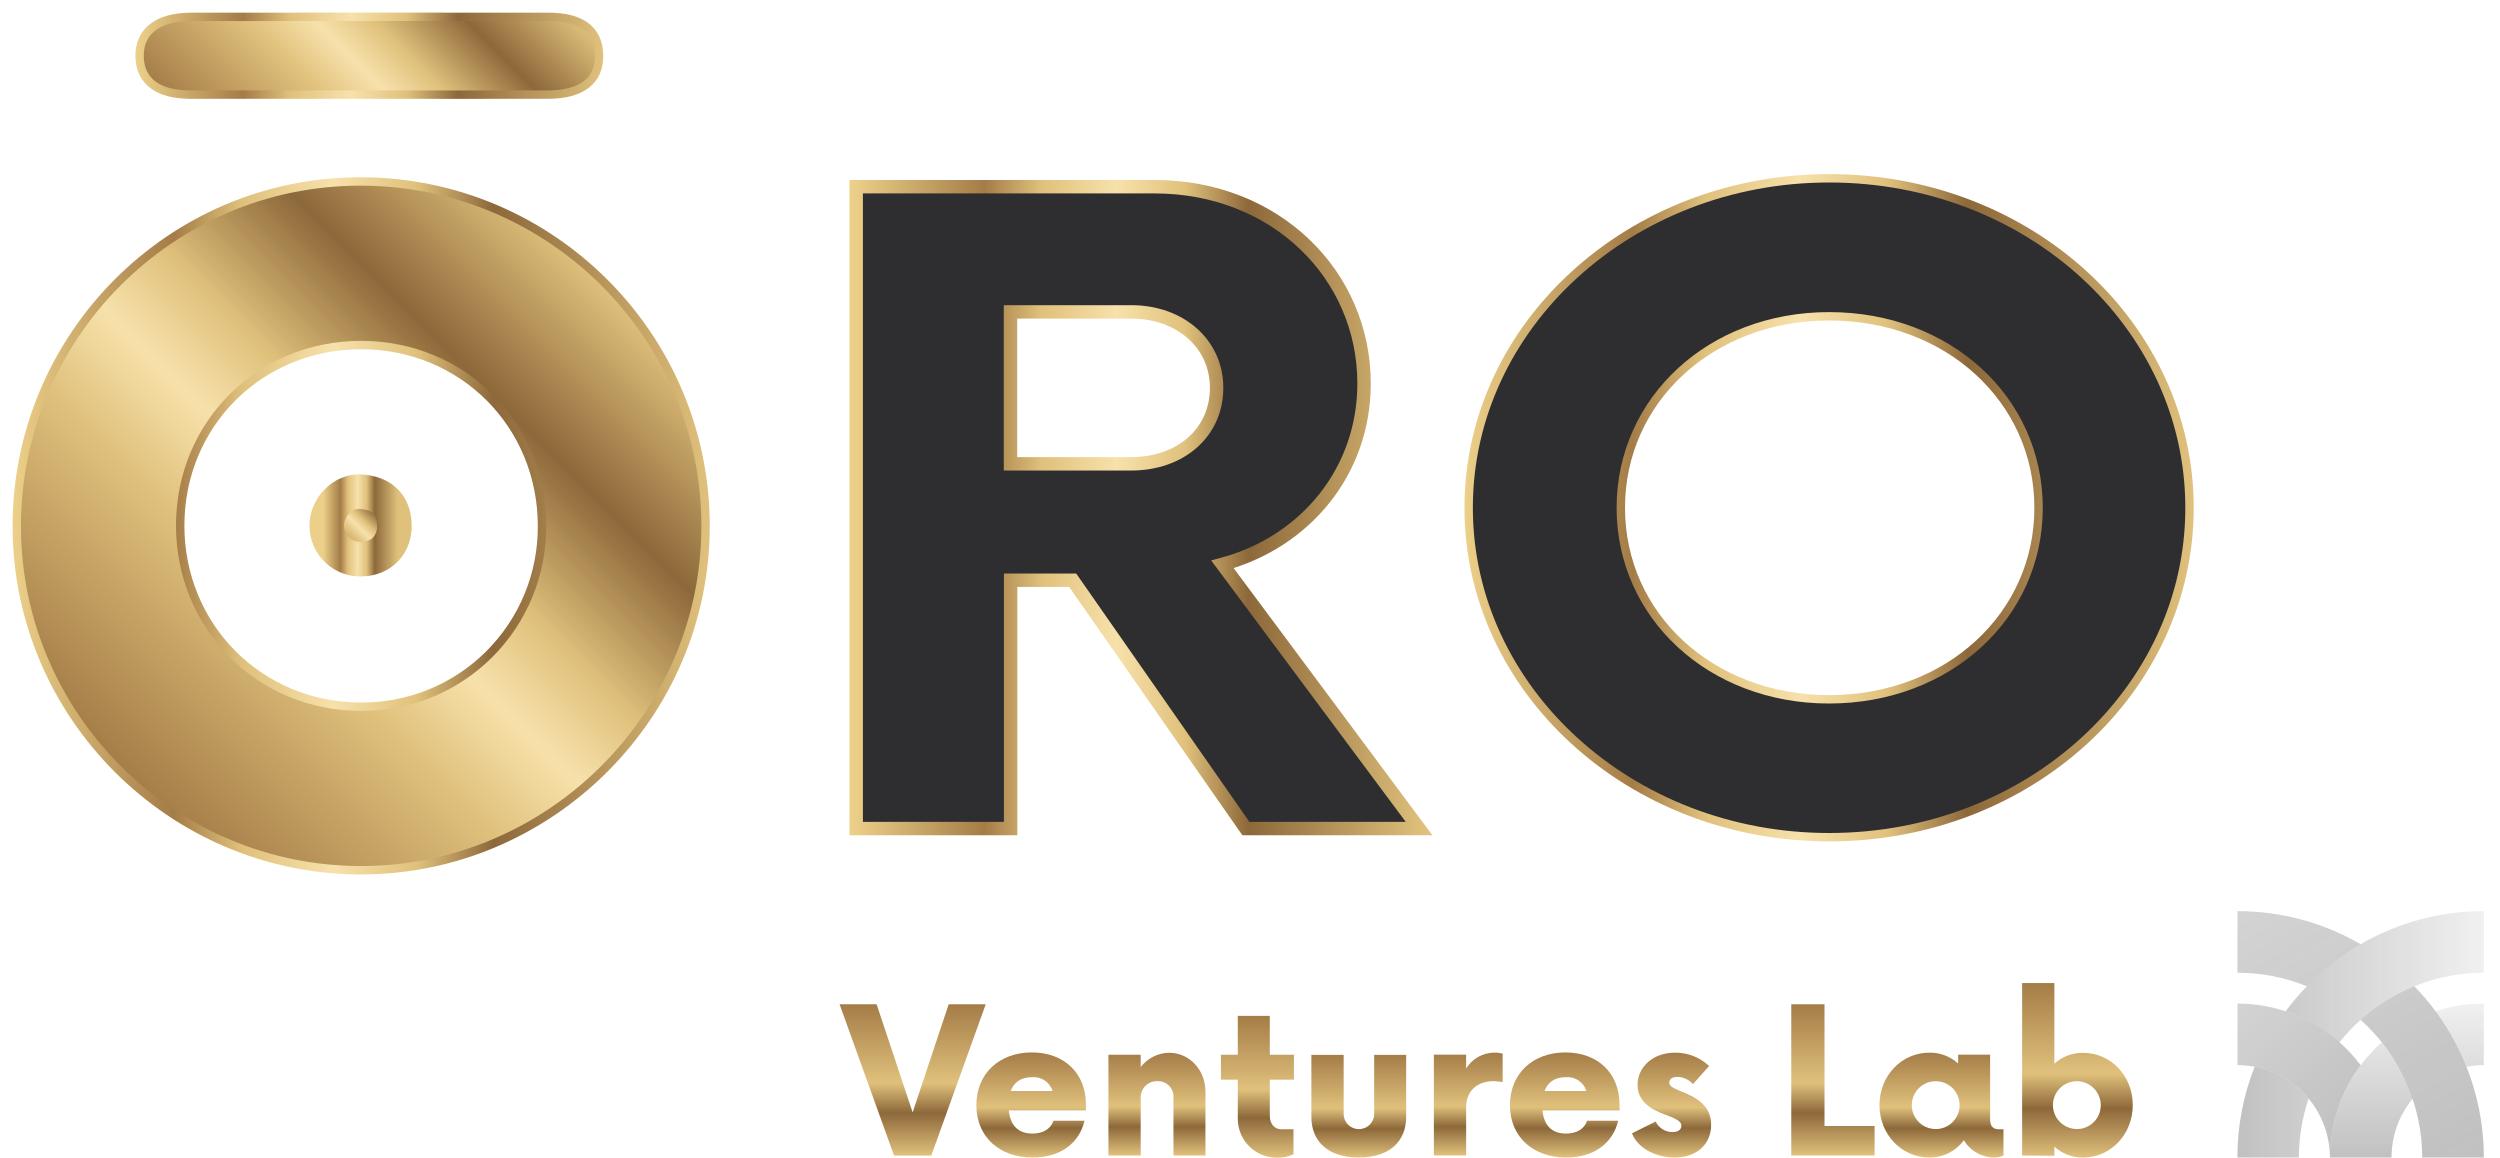<svg width="149" height="69" viewBox="0 0 149 69" fill="none" xmlns="http://www.w3.org/2000/svg">
<path d="M84.577 49.383H74.255L63.933 34.582H60.233V49.383H51.029V11.128H68.814C76.009 11.128 81.298 16.356 81.298 22.86C81.298 28.09 77.803 32.298 72.859 33.636L84.577 49.383ZM72.51 23.111C72.51 20.498 70.349 18.588 67.42 18.588H60.225V27.644H67.42C70.349 27.644 72.51 25.794 72.51 23.115V23.111Z" fill="#2E2E30" stroke="url(#paint0_linear_229_2739)" stroke-width="0.8" stroke-miterlimit="10"/>
<path d="M87.532 30.265C87.532 19.425 97.157 10.626 109.015 10.626C120.938 10.626 130.495 19.425 130.495 30.265C130.495 41.105 120.94 49.897 109.015 49.897C97.157 49.897 87.532 41.096 87.532 30.265ZM121.499 30.265C121.499 23.824 116.128 18.851 109.015 18.851C101.97 18.851 96.6 23.824 96.6 30.265C96.6 36.705 101.97 41.68 109.015 41.68C116.128 41.672 121.499 36.697 121.499 30.265Z" fill="#2E2E30" stroke="url(#paint1_linear_229_2739)" stroke-width="0.5" stroke-miterlimit="10"/>
<path d="M58.75 59.855L55.506 68.868H53.284L50.038 59.855H52.246L54.394 66.3L56.542 59.855H58.75Z" fill="url(#paint2_linear_229_2739)"/>
<path d="M64.714 66.178H60.128C60.204 67.035 60.654 67.562 61.526 67.562C62.186 67.562 62.621 67.276 62.788 66.795H64.638C64.338 68.102 63.226 68.989 61.555 68.989C59.542 68.989 58.191 67.741 58.191 65.864C58.191 63.987 59.559 62.725 61.495 62.725C63.431 62.725 64.725 63.97 64.725 65.849L64.714 66.178ZM60.239 65.023H62.733C62.653 64.768 62.489 64.548 62.268 64.398C62.047 64.249 61.782 64.179 61.516 64.201C60.839 64.197 60.434 64.511 60.239 65.023Z" fill="url(#paint3_linear_229_2739)"/>
<path d="M71.845 65.069V68.868H69.938V65.383C69.942 65.258 69.92 65.132 69.874 65.016C69.828 64.899 69.758 64.793 69.669 64.704C69.581 64.615 69.474 64.546 69.357 64.5C69.24 64.454 69.115 64.433 68.99 64.438C68.861 64.432 68.733 64.452 68.613 64.497C68.492 64.542 68.382 64.61 68.288 64.698C68.194 64.787 68.119 64.893 68.067 65.01C68.015 65.128 67.987 65.255 67.985 65.383V68.868H66.062V62.861H67.985V63.597C68.186 63.335 68.443 63.123 68.738 62.975C69.033 62.828 69.357 62.749 69.687 62.746C70.873 62.746 71.845 63.747 71.845 65.069Z" fill="url(#paint4_linear_229_2739)"/>
<path d="M75.68 64.347V66.495C75.68 66.991 75.965 67.305 76.37 67.305H77.092V68.794C76.793 68.939 76.464 69.009 76.132 68.999C75.52 69.01 74.928 68.779 74.486 68.355C74.044 67.931 73.787 67.35 73.772 66.738V64.347H72.767V62.861H73.772V60.546H75.68V62.861H77.119V64.347H75.68Z" fill="url(#paint5_linear_229_2739)"/>
<path d="M78.158 66.57V62.869H80.082V66.323C80.074 66.447 80.091 66.572 80.133 66.69C80.175 66.807 80.241 66.915 80.326 67.006C80.411 67.097 80.514 67.17 80.628 67.219C80.743 67.269 80.866 67.295 80.991 67.295C81.116 67.295 81.239 67.269 81.354 67.219C81.468 67.17 81.571 67.097 81.656 67.006C81.741 66.915 81.807 66.807 81.849 66.69C81.891 66.572 81.908 66.447 81.9 66.323V62.869H83.807V66.57C83.807 68.041 82.8 68.989 80.983 68.989C79.165 68.989 78.158 68.041 78.158 66.57Z" fill="url(#paint6_linear_229_2739)"/>
<path d="M89.559 62.799V64.497C89.377 64.457 89.191 64.437 89.004 64.437C88.056 64.437 87.382 65.007 87.382 65.999V68.867H85.458V62.86H87.382V63.683C87.559 63.395 87.807 63.158 88.101 62.992C88.395 62.827 88.726 62.739 89.064 62.737C89.231 62.732 89.398 62.753 89.559 62.799Z" fill="url(#paint7_linear_229_2739)"/>
<path d="M96.528 66.178H91.934C92.008 67.035 92.458 67.562 93.33 67.562C93.992 67.562 94.427 67.276 94.592 66.795H96.442C96.142 68.102 95.03 68.989 93.358 68.989C91.346 68.989 89.993 67.741 89.993 65.864C89.993 63.987 91.36 62.725 93.299 62.725C95.237 62.725 96.526 63.97 96.526 65.849L96.528 66.178ZM92.053 65.023H94.547C94.467 64.768 94.303 64.548 94.082 64.398C93.861 64.249 93.596 64.179 93.33 64.201C92.653 64.197 92.248 64.511 92.053 65.023Z" fill="url(#paint8_linear_229_2739)"/>
<path d="M97.267 67.546L98.679 66.841C98.768 67.031 98.911 67.192 99.089 67.304C99.267 67.416 99.474 67.474 99.684 67.472C100.001 67.472 100.21 67.336 100.21 67.096C100.21 66.89 100.03 66.736 99.489 66.524C98.798 66.269 97.598 65.864 97.598 64.662C97.598 63.634 98.467 62.739 99.834 62.739C100.588 62.732 101.315 63.017 101.863 63.535L100.901 64.616C100.785 64.482 100.642 64.375 100.482 64.3C100.321 64.225 100.147 64.185 99.97 64.183C99.639 64.183 99.489 64.333 99.489 64.528C99.489 64.723 99.694 64.842 100.134 65.023C100.992 65.352 101.985 65.833 101.985 67.036C101.985 68.162 101.162 68.989 99.808 68.989C98.739 68.989 97.626 68.477 97.267 67.546Z" fill="url(#paint9_linear_229_2739)"/>
<path d="M111.726 67.11V68.868H106.76V59.855H108.741V67.11H111.726Z" fill="url(#paint10_linear_229_2739)"/>
<path d="M119.407 67.305V68.867C119.247 68.942 119.074 68.984 118.897 68.989C118.526 68.994 118.16 68.902 117.835 68.722C117.51 68.541 117.239 68.279 117.047 67.961C116.811 68.283 116.501 68.544 116.143 68.723C115.786 68.902 115.391 68.993 114.991 68.989C113.324 68.989 112.017 67.605 112.017 65.864C112.017 64.123 113.324 62.739 114.991 62.739C115.623 62.729 116.235 62.96 116.704 63.385V62.86H118.611V66.719C118.611 67.216 118.883 67.305 119.138 67.305H119.407ZM116.794 65.866C116.794 65.584 116.71 65.308 116.554 65.073C116.397 64.839 116.174 64.656 115.913 64.548C115.653 64.44 115.366 64.412 115.089 64.467C114.812 64.522 114.558 64.657 114.359 64.857C114.159 65.057 114.023 65.311 113.968 65.588C113.913 65.864 113.941 66.151 114.049 66.412C114.157 66.672 114.34 66.895 114.575 67.052C114.809 67.209 115.085 67.293 115.367 67.293C115.555 67.293 115.741 67.256 115.914 67.184C116.087 67.112 116.245 67.007 116.377 66.874C116.51 66.741 116.615 66.584 116.686 66.41C116.758 66.237 116.794 66.051 116.794 65.864V65.866Z" fill="url(#paint11_linear_229_2739)"/>
<path d="M127.113 65.864C127.113 67.605 125.806 68.989 124.153 68.989C123.521 68.999 122.908 68.767 122.441 68.341V68.884L120.519 68.868V58.589H122.441V63.395C122.909 62.971 123.521 62.74 124.153 62.75C125.806 62.746 127.113 64.121 127.113 65.864ZM125.206 65.864C125.206 65.582 125.122 65.306 124.965 65.072C124.808 64.837 124.586 64.654 124.325 64.546C124.064 64.438 123.777 64.41 123.501 64.465C123.224 64.52 122.97 64.656 122.77 64.855C122.571 65.055 122.435 65.309 122.38 65.586C122.325 65.863 122.353 66.149 122.461 66.41C122.569 66.671 122.752 66.894 122.986 67.05C123.221 67.207 123.497 67.291 123.779 67.291C123.967 67.292 124.153 67.256 124.327 67.185C124.5 67.114 124.658 67.009 124.791 66.876C124.924 66.743 125.029 66.585 125.1 66.412C125.171 66.238 125.207 66.052 125.206 65.864Z" fill="url(#paint12_linear_229_2739)"/>
<path d="M22.176 5.639C18.564 5.639 14.95 5.639 11.336 5.639C9.41 5.639 8.357 4.837 8.32 3.392C8.281 1.891 9.381 1.009 11.379 1.007C18.488 0.998 25.597 0.998 32.706 1.007C34.661 1.007 35.662 1.786 35.703 3.252C35.744 4.796 34.691 5.635 32.663 5.639C29.168 5.645 25.673 5.639 22.176 5.639Z" fill="url(#paint13_linear_229_2739)" stroke="url(#paint14_linear_229_2739)" stroke-width="0.5" stroke-miterlimit="10"/>
<path d="M21.494 51.866C10.216 51.854 0.992 42.615 1 31.352C1.01 20.031 10.177 10.827 21.457 10.815C32.823 10.803 42.076 20.047 42.051 31.393C42.037 42.642 32.755 51.879 21.494 51.866ZM21.527 20.565C15.477 20.565 10.742 25.279 10.74 31.319C10.738 37.359 15.468 42.114 21.5 42.118C22.92 42.131 24.328 41.861 25.643 41.325C26.958 40.789 28.152 39.996 29.158 38.993C30.163 37.99 30.959 36.798 31.499 35.484C32.039 34.171 32.312 32.764 32.303 31.344C32.299 25.296 27.575 20.572 21.527 20.565Z" fill="url(#paint15_linear_229_2739)" stroke="url(#paint16_linear_229_2739)" stroke-width="0.5" stroke-miterlimit="10"/>
<path d="M21.582 33.323C21.313 33.339 21.044 33.3 20.791 33.208C20.538 33.117 20.306 32.975 20.11 32.791C19.913 32.608 19.755 32.387 19.646 32.141C19.537 31.895 19.479 31.629 19.475 31.36C19.454 30.26 20.425 29.226 21.518 29.305C22.663 29.389 23.445 29.968 23.504 31.22C23.564 32.425 22.76 33.293 21.582 33.323Z" fill="url(#paint17_linear_229_2739)" stroke="url(#paint18_linear_229_2739)" stroke-width="2.06" stroke-miterlimit="10"/>
<path style="mix-blend-mode:multiply" d="M137.593 65.482C137.211 66.612 137.015 67.796 137.013 68.989H133.35C133.346 67.137 133.695 65.302 134.378 63.58C135.639 63.819 136.776 64.492 137.593 65.482ZM140.693 56.274C139.515 56.959 138.437 57.803 137.49 58.782C137.036 59.249 136.613 59.747 136.226 60.271C137.409 60.663 138.499 61.292 139.431 62.121C139.814 61.641 140.236 61.194 140.693 60.785C142.71 58.974 145.325 57.973 148.036 57.974V54.303C145.457 54.3 142.923 54.98 140.693 56.274Z" fill="url(#paint19_linear_229_2739)"/>
<path style="mix-blend-mode:multiply" d="M140.692 63.487C139.501 65.073 138.858 67.005 138.863 68.989C138.862 67.528 138.281 66.128 137.249 65.095C136.216 64.063 134.816 63.482 133.355 63.481V59.81C134.781 59.813 136.185 60.146 137.46 60.785C138.734 61.423 139.843 62.348 140.699 63.487H140.692Z" fill="url(#paint20_linear_229_2739)"/>
<path style="mix-blend-mode:multiply" d="M148.036 59.81V63.481C147.691 63.482 147.347 63.515 147.008 63.58C146.537 62.401 145.915 61.289 145.158 60.27C146.086 59.963 147.058 59.808 148.036 59.81ZM141.947 62.129C140.977 62.989 140.201 64.045 139.669 65.228C139.138 66.41 138.863 67.692 138.863 68.989H142.535C142.533 67.708 142.98 66.467 143.797 65.481C143.381 64.264 142.755 63.129 141.947 62.129Z" fill="url(#paint21_linear_229_2739)"/>
<path style="mix-blend-mode:multiply" d="M148.036 68.989H144.364C144.362 67.44 144.034 65.909 143.402 64.496C142.769 63.082 141.846 61.818 140.693 60.785C141.637 59.937 142.72 59.259 143.896 58.782C144.35 59.249 144.772 59.747 145.16 60.271C147.029 62.793 148.038 65.849 148.038 68.989H148.036ZM133.35 54.303V57.974C134.769 57.973 136.175 58.248 137.49 58.782C138.437 57.803 139.515 56.959 140.693 56.274C138.462 54.98 135.929 54.3 133.35 54.303Z" fill="url(#paint22_linear_229_2739)"/>
<defs>
<linearGradient id="paint0_linear_229_2739" x1="50.818" y1="30.257" x2="84.999" y2="30.257" gradientUnits="userSpaceOnUse">
<stop stop-color="#ECD089"/>
<stop offset="0.23" stop-color="#A47C47"/>
<stop offset="0.33" stop-color="#E0C17C"/>
<stop offset="0.46" stop-color="#F7E1AB"/>
<stop offset="0.58" stop-color="#E0C17C"/>
<stop offset="0.69" stop-color="#8D683A"/>
<stop offset="1" stop-color="#E0C17C"/>
</linearGradient>
<linearGradient id="paint1_linear_229_2739" x1="87.32" y1="30.256" x2="130.707" y2="30.256" gradientUnits="userSpaceOnUse">
<stop stop-color="#ECD089"/>
<stop offset="0.23" stop-color="#A47C47"/>
<stop offset="0.33" stop-color="#E0C17C"/>
<stop offset="0.46" stop-color="#F7E1AB"/>
<stop offset="0.58" stop-color="#E0C17C"/>
<stop offset="0.69" stop-color="#8D683A"/>
<stop offset="1" stop-color="#E0C17C"/>
</linearGradient>
<linearGradient id="paint2_linear_229_2739" x1="54.394" y1="59.855" x2="54.394" y2="68.868" gradientUnits="userSpaceOnUse">
<stop stop-color="#A47C47"/>
<stop offset="0.52" stop-color="#E0C17C"/>
<stop offset="0.72" stop-color="#8D683A"/>
<stop offset="1" stop-color="#E0C17C"/>
</linearGradient>
<linearGradient id="paint3_linear_229_2739" x1="61.448" y1="62.725" x2="61.448" y2="68.989" gradientUnits="userSpaceOnUse">
<stop stop-color="#A47C47"/>
<stop offset="0.52" stop-color="#E0C17C"/>
<stop offset="0.72" stop-color="#8D683A"/>
<stop offset="1" stop-color="#E0C17C"/>
</linearGradient>
<linearGradient id="paint4_linear_229_2739" x1="68.943" y1="62.739" x2="68.943" y2="68.868" gradientUnits="userSpaceOnUse">
<stop stop-color="#A47C47"/>
<stop offset="0.52" stop-color="#E0C17C"/>
<stop offset="0.72" stop-color="#8D683A"/>
<stop offset="1" stop-color="#E0C17C"/>
</linearGradient>
<linearGradient id="paint5_linear_229_2739" x1="74.938" y1="60.546" x2="74.938" y2="68.989" gradientUnits="userSpaceOnUse">
<stop stop-color="#A47C47"/>
<stop offset="0.52" stop-color="#E0C17C"/>
<stop offset="0.72" stop-color="#8D683A"/>
<stop offset="1" stop-color="#E0C17C"/>
</linearGradient>
<linearGradient id="paint6_linear_229_2739" x1="80.983" y1="62.861" x2="80.983" y2="68.989" gradientUnits="userSpaceOnUse">
<stop stop-color="#A47C47"/>
<stop offset="0.52" stop-color="#E0C17C"/>
<stop offset="0.72" stop-color="#8D683A"/>
<stop offset="1" stop-color="#E0C17C"/>
</linearGradient>
<linearGradient id="paint7_linear_229_2739" x1="87.51" y1="62.739" x2="87.51" y2="68.867" gradientUnits="userSpaceOnUse">
<stop stop-color="#A47C47"/>
<stop offset="0.52" stop-color="#E0C17C"/>
<stop offset="0.72" stop-color="#8D683A"/>
<stop offset="1" stop-color="#E0C17C"/>
</linearGradient>
<linearGradient id="paint8_linear_229_2739" x1="93.262" y1="62.725" x2="93.262" y2="68.989" gradientUnits="userSpaceOnUse">
<stop stop-color="#A47C47"/>
<stop offset="0.52" stop-color="#E0C17C"/>
<stop offset="0.72" stop-color="#8D683A"/>
<stop offset="1" stop-color="#E0C17C"/>
</linearGradient>
<linearGradient id="paint9_linear_229_2739" x1="99.624" y1="62.739" x2="99.624" y2="68.989" gradientUnits="userSpaceOnUse">
<stop stop-color="#A47C47"/>
<stop offset="0.52" stop-color="#E0C17C"/>
<stop offset="0.72" stop-color="#8D683A"/>
<stop offset="1" stop-color="#E0C17C"/>
</linearGradient>
<linearGradient id="paint10_linear_229_2739" x1="109.245" y1="59.855" x2="109.245" y2="68.868" gradientUnits="userSpaceOnUse">
<stop stop-color="#A47C47"/>
<stop offset="0.52" stop-color="#E0C17C"/>
<stop offset="0.72" stop-color="#8D683A"/>
<stop offset="1" stop-color="#E0C17C"/>
</linearGradient>
<linearGradient id="paint11_linear_229_2739" x1="115.713" y1="62.739" x2="115.713" y2="68.989" gradientUnits="userSpaceOnUse">
<stop stop-color="#A47C47"/>
<stop offset="0.52" stop-color="#E0C17C"/>
<stop offset="0.72" stop-color="#8D683A"/>
<stop offset="1" stop-color="#E0C17C"/>
</linearGradient>
<linearGradient id="paint12_linear_229_2739" x1="123.816" y1="58.579" x2="123.816" y2="68.989" gradientUnits="userSpaceOnUse">
<stop stop-color="#A47C47"/>
<stop offset="0.52" stop-color="#E0C17C"/>
<stop offset="0.72" stop-color="#8D683A"/>
<stop offset="1" stop-color="#E0C17C"/>
</linearGradient>
<linearGradient id="paint13_linear_229_2739" x1="14.693" y1="10.657" x2="29.359" y2="-4.009" gradientUnits="userSpaceOnUse">
<stop stop-color="#A47C47"/>
<stop offset="0.32" stop-color="#E0C17C"/>
<stop offset="0.46" stop-color="#F7E1AB"/>
<stop offset="0.58" stop-color="#E0C17C"/>
<stop offset="0.77" stop-color="#8D683A"/>
<stop offset="1" stop-color="#E0C17C"/>
</linearGradient>
<linearGradient id="paint14_linear_229_2739" x1="8.109" y1="3.32" x2="35.915" y2="3.32" gradientUnits="userSpaceOnUse">
<stop stop-color="#ECD089"/>
<stop offset="0.23" stop-color="#A47C47"/>
<stop offset="0.33" stop-color="#E0C17C"/>
<stop offset="0.46" stop-color="#F7E1AB"/>
<stop offset="0.58" stop-color="#E0C17C"/>
<stop offset="0.69" stop-color="#8D683A"/>
<stop offset="1" stop-color="#E0C17C"/>
</linearGradient>
<linearGradient id="paint15_linear_229_2739" x1="7.013" y1="45.828" x2="36.011" y2="16.83" gradientUnits="userSpaceOnUse">
<stop stop-color="#A47C47"/>
<stop offset="0.32" stop-color="#E0C17C"/>
<stop offset="0.46" stop-color="#F7E1AB"/>
<stop offset="0.58" stop-color="#E0C17C"/>
<stop offset="0.77" stop-color="#8D683A"/>
<stop offset="1" stop-color="#E0C17C"/>
</linearGradient>
<linearGradient id="paint16_linear_229_2739" x1="0.788" y1="31.342" x2="42.265" y2="31.342" gradientUnits="userSpaceOnUse">
<stop stop-color="#ECD089"/>
<stop offset="0.23" stop-color="#A47C47"/>
<stop offset="0.33" stop-color="#E0C17C"/>
<stop offset="0.46" stop-color="#F7E1AB"/>
<stop offset="0.58" stop-color="#E0C17C"/>
<stop offset="0.69" stop-color="#8D683A"/>
<stop offset="1" stop-color="#E0C17C"/>
</linearGradient>
<linearGradient id="paint17_linear_229_2739" x1="20.081" y1="32.764" x2="22.97" y2="29.876" gradientUnits="userSpaceOnUse">
<stop stop-color="#A47C47"/>
<stop offset="0.32" stop-color="#E0C17C"/>
<stop offset="0.46" stop-color="#F7E1AB"/>
<stop offset="0.58" stop-color="#E0C17C"/>
<stop offset="0.77" stop-color="#8D683A"/>
<stop offset="1" stop-color="#E0C17C"/>
</linearGradient>
<linearGradient id="paint18_linear_229_2739" x1="19.263" y1="31.313" x2="23.72" y2="31.313" gradientUnits="userSpaceOnUse">
<stop stop-color="#ECD089"/>
<stop offset="0.23" stop-color="#A47C47"/>
<stop offset="0.33" stop-color="#E0C17C"/>
<stop offset="0.46" stop-color="#F7E1AB"/>
<stop offset="0.58" stop-color="#E0C17C"/>
<stop offset="0.69" stop-color="#8D683A"/>
<stop offset="1" stop-color="#E0C17C"/>
</linearGradient>
<linearGradient id="paint19_linear_229_2739" x1="148.036" y1="61.646" x2="133.35" y2="61.646" gradientUnits="userSpaceOnUse">
<stop stop-color="#2E2E30" stop-opacity="0.07"/>
<stop offset="0.93" stop-color="#2E2E30" stop-opacity="0.28"/>
<stop offset="1" stop-color="#2E2E30" stop-opacity="0.3"/>
</linearGradient>
<linearGradient id="paint20_linear_229_2739" x1="133.38" y1="59.779" x2="140.723" y2="67.122" gradientUnits="userSpaceOnUse">
<stop stop-color="#2E2E30" stop-opacity="0.21"/>
<stop offset="1" stop-color="#2E2E30" stop-opacity="0.3"/>
</linearGradient>
<linearGradient id="paint21_linear_229_2739" x1="143.446" y1="59.81" x2="143.446" y2="68.989" gradientUnits="userSpaceOnUse">
<stop stop-color="#2E2E30" stop-opacity="0.07"/>
<stop offset="0.93" stop-color="#2E2E30" stop-opacity="0.28"/>
<stop offset="1" stop-color="#2E2E30" stop-opacity="0.3"/>
</linearGradient>
<linearGradient id="paint22_linear_229_2739" x1="135.732" y1="52.927" x2="145.762" y2="70.301" gradientUnits="userSpaceOnUse">
<stop stop-color="#2E2E30" stop-opacity="0.21"/>
<stop offset="1" stop-color="#2E2E30" stop-opacity="0.3"/>
</linearGradient>
</defs>
</svg>

